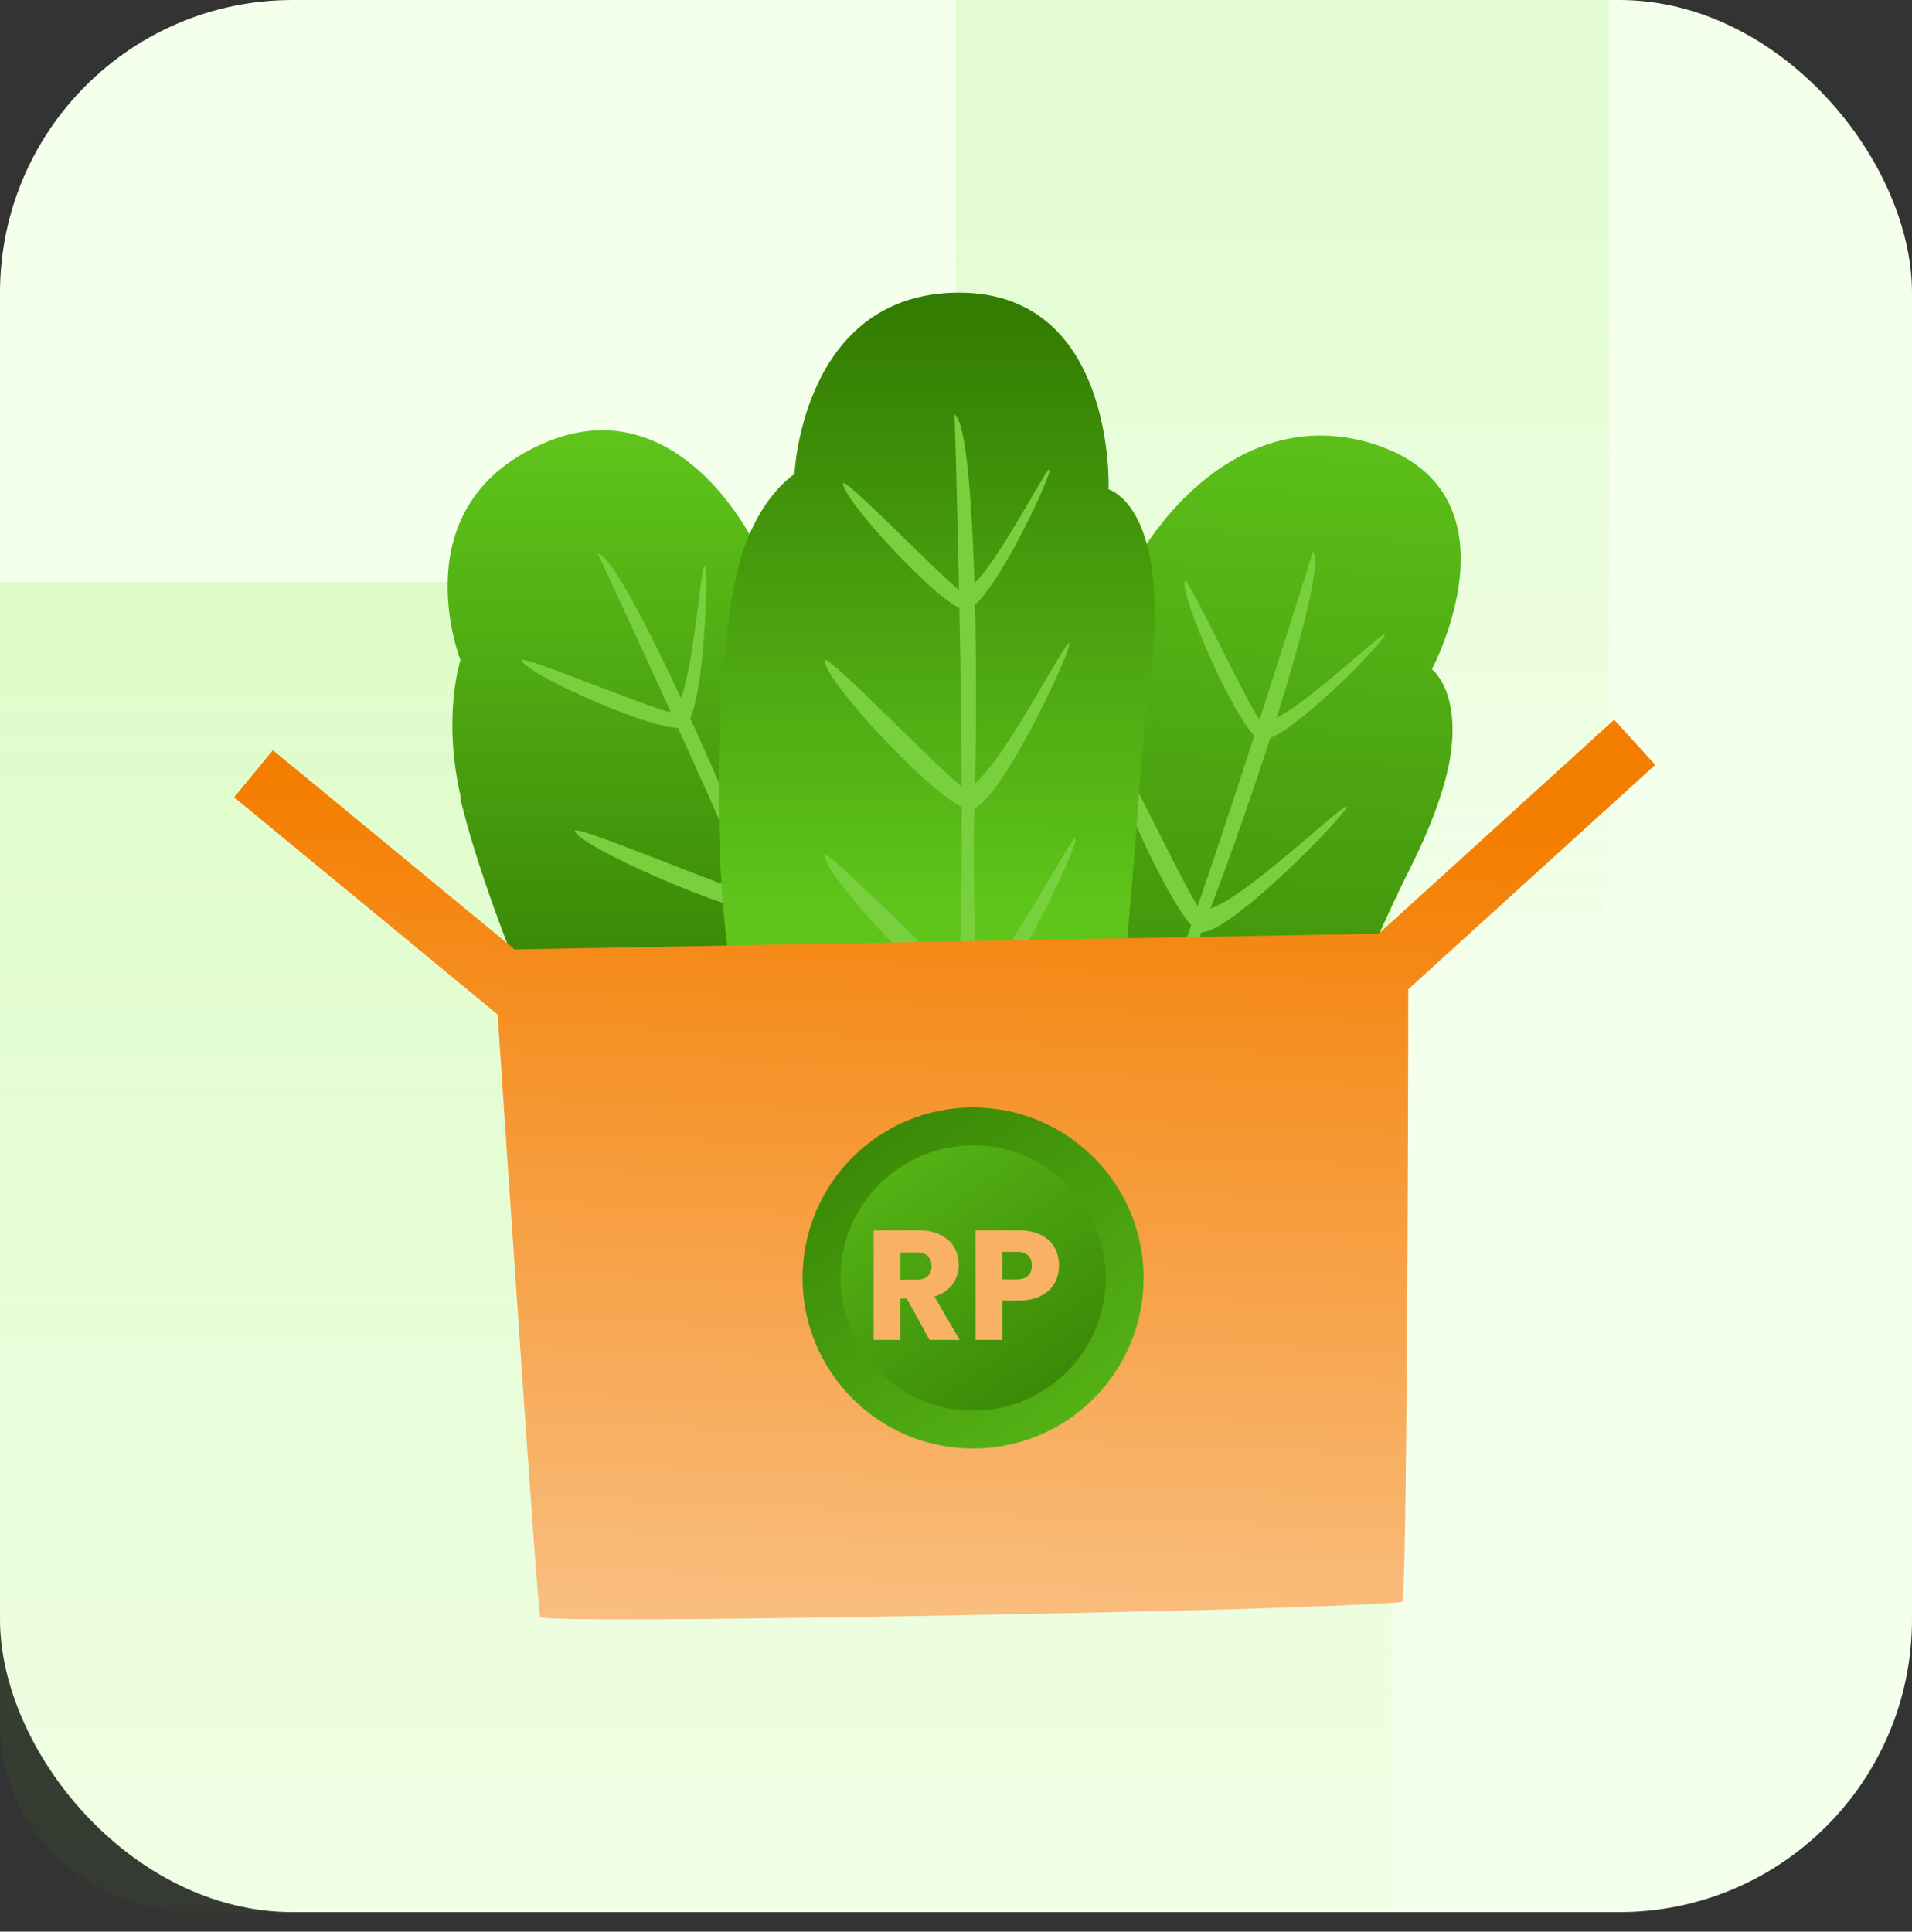 <svg width="98" height="99" viewBox="0 0 98 99" fill="none" xmlns="http://www.w3.org/2000/svg">
<rect x="0" y="0" width="98" height="99" fill="#333333" stroke="none"/>
<rect width="98" height="98" rx="15" fill="#F4FFEC"/>
<path d="M49 0H82.463V45.32C82.463 47.459 80.68 49.194 78.48 49.194H49V0Z" fill="url(#paint0_linear)"/>
<path d="M0 29.827H61.35C66.85 29.827 71.309 34.163 71.309 39.511V98.001H9.959C4.459 98.001 0 93.665 0 88.317V29.827Z" fill="url(#paint1_linear)"/>
<rect x="44.209" y="44.932" width="15.537" height="2.711" fill="white"/>
<rect x="48.59" y="50.355" width="6.772" height="1.549" fill="white"/>
<path d="M50.88 70.416C50.802 70.494 50.723 70.65 50.567 70.728C49.942 71.353 46.816 71.275 38.609 66.898C30.637 62.678 24.853 46.108 23.68 41.262C23.602 41.106 23.602 40.95 23.602 40.793C22.664 36.651 23.602 33.837 23.602 33.837C23.602 33.837 20.476 25.943 27.823 22.739C32.59 20.628 36.029 23.833 37.749 26.334C38.687 27.663 39.156 28.835 39.156 28.835C39.156 28.835 42.673 28.288 45.174 37.042C45.878 39.543 47.05 42.825 48.222 46.499C51.27 55.409 54.475 66.273 50.88 70.416Z" fill="url(#paint2_linear)"/>
<path d="M30.639 28.365C30.639 28.365 37.986 44.075 41.268 52.282C44.551 60.489 48.615 67.757 49.553 68.695C50.491 69.633 42.284 53.689 39.471 46.498C36.735 39.386 31.733 28.443 30.639 28.365Z" fill="#79D03E"/>
<path d="M29.465 42.589C29.387 42.199 37.125 45.481 38.454 45.794C39.782 46.106 40.33 37.04 40.564 36.884C40.877 36.727 40.564 46.263 39.235 46.732C37.985 47.044 29.622 43.371 29.465 42.589Z" fill="#79D03E"/>
<path d="M26.731 33.835C26.653 33.523 33.218 36.258 34.313 36.493C35.407 36.727 35.876 29.068 36.11 28.99C36.345 28.833 36.11 36.884 35.016 37.274C33.922 37.665 26.887 34.539 26.731 33.835Z" fill="#79D03E"/>
<path d="M74.329 38.836C74.094 40.242 73.469 42.118 72.297 44.463C68.154 52.592 61.355 72.835 53.539 73.069C53.07 73.069 52.132 72.444 50.959 70.412C49.943 68.77 48.771 66.113 47.286 62.127C45.801 57.985 46.739 51.966 48.302 46.339C50.1 40.164 52.679 34.537 53.773 32.661C55.883 28.988 58.463 28.362 58.463 28.362C58.463 28.362 58.775 27.815 59.322 27.112C60.964 24.923 64.95 20.937 70.577 22.813C78.159 25.392 73.391 34.302 73.391 34.302C73.391 34.302 74.876 35.397 74.329 38.836Z" fill="url(#paint3_linear)"/>
<path d="M67.293 28.287C67.293 28.287 62.135 44.857 59.008 53.142C55.882 61.426 54.006 69.477 54.084 70.884C54.163 72.212 58.852 54.861 61.588 47.749C64.401 40.558 68.075 29.147 67.293 28.287Z" fill="#79D03E"/>
<path d="M56.898 38.056C57.054 37.743 60.649 45.403 61.431 46.497C62.212 47.592 68.7 41.261 69.012 41.339C69.325 41.417 62.681 48.295 61.431 47.748C60.18 47.123 56.429 38.76 56.898 38.056Z" fill="#79D03E"/>
<path d="M60.728 29.771C60.885 29.536 63.855 35.946 64.558 36.883C65.183 37.821 70.655 32.507 70.967 32.507C71.28 32.585 65.652 38.368 64.558 37.899C63.464 37.431 60.416 30.396 60.728 29.771Z" fill="#79D03E"/>
<path d="M58.931 34.931C58.696 36.806 58.462 39.151 58.306 41.73C57.524 51.891 56.43 65.881 50.568 68.07C49.708 68.382 46.894 67.054 41.111 59.785C38.141 56.112 37.125 49.624 36.89 43.528C36.656 37.51 37.203 31.882 37.672 29.85C38.453 25.708 40.72 24.301 40.72 24.301C40.72 24.301 41.111 15 49.161 15C57.211 15 56.821 25.082 56.821 25.082C56.821 25.082 60.103 25.942 58.931 34.931Z" fill="url(#paint4_linear)"/>
<path d="M48.927 21.252C48.927 21.252 49.474 38.603 49.239 47.435C49.005 56.267 49.865 64.552 50.412 65.802C50.881 67.053 49.708 49.077 49.943 41.417C50.177 33.836 49.943 21.799 48.927 21.252Z" fill="#79D03E"/>
<path d="M42.284 33.836C42.362 33.446 48.224 39.542 49.318 40.324C50.412 41.105 54.477 32.977 54.789 32.977C55.102 32.977 51.116 41.574 49.709 41.496C48.302 41.418 42.049 34.696 42.284 33.836Z" fill="#79D03E"/>
<path d="M43.221 24.768C43.299 24.455 48.223 29.536 49.161 30.239C50.099 30.942 53.538 24.064 53.773 24.064C54.085 24.064 50.646 31.333 49.474 31.255C48.301 31.177 43.065 25.471 43.221 24.768Z" fill="#79D03E"/>
<path d="M42.284 43.839C42.362 43.448 48.38 49.623 49.474 50.482C50.569 51.342 54.789 42.979 55.102 42.979C55.492 42.901 51.35 51.811 49.943 51.655C48.458 51.577 42.049 44.699 42.284 43.839Z" fill="#79D03E"/>
<path fill-rule="evenodd" clip-rule="evenodd" d="M82.735 36.887L84.838 39.2L72.181 50.701C72.177 58.923 72.098 81.87 71.873 82.095C71.795 82.173 66.619 82.405 59.898 82.561C46.841 82.871 27.759 83.181 27.681 82.871C27.557 82.496 26.077 60.506 25.507 51.995L12 40.862L13.988 38.45L26.378 48.661L70.664 47.855L82.735 36.887Z" fill="url(#paint5_linear)"/>
<circle cx="49.875" cy="65.5" r="8.741" fill="url(#paint6_linear)"/>
<ellipse cx="49.876" cy="65.501" rx="6.798" ry="6.798" transform="rotate(-180 49.876 65.501)" fill="url(#paint7_linear)"/>
<path d="M47.644 68.674L46.476 66.554H46.148V68.674H44.78V63.058H47.076C47.519 63.058 47.895 63.135 48.204 63.29C48.519 63.444 48.754 63.658 48.908 63.93C49.063 64.197 49.14 64.495 49.14 64.826C49.14 65.199 49.034 65.532 48.82 65.826C48.612 66.119 48.303 66.327 47.892 66.45L49.188 68.674H47.644ZM46.148 65.586H46.996C47.247 65.586 47.434 65.525 47.556 65.402C47.684 65.279 47.748 65.106 47.748 64.882C47.748 64.668 47.684 64.501 47.556 64.378C47.434 64.255 47.247 64.194 46.996 64.194H46.148V65.586ZM54.279 64.866C54.279 65.191 54.204 65.49 54.055 65.762C53.906 66.028 53.676 66.245 53.367 66.41C53.058 66.575 52.674 66.658 52.215 66.658H51.367V68.674H49.999V63.058H52.215C52.663 63.058 53.042 63.135 53.351 63.29C53.66 63.444 53.892 63.658 54.047 63.93C54.202 64.202 54.279 64.514 54.279 64.866ZM52.111 65.57C52.372 65.57 52.567 65.508 52.695 65.386C52.823 65.263 52.887 65.09 52.887 64.866C52.887 64.642 52.823 64.469 52.695 64.346C52.567 64.223 52.372 64.162 52.111 64.162H51.367V65.57H52.111Z" fill="#F8B165"/>
<defs>
<linearGradient id="paint0_linear" x1="53.096" y1="12.042" x2="53.096" y2="49.194" gradientUnits="userSpaceOnUse">
<stop stop-color="#6DED18" stop-opacity="0.12"/>
<stop offset="1" stop-color="#6DED18" stop-opacity="0.01"/>
</linearGradient>
<linearGradient id="paint1_linear" x1="-5.066" y1="33.126" x2="-5.066" y2="110.985" gradientUnits="userSpaceOnUse">
<stop stop-color="#6DED18" stop-opacity="0.16"/>
<stop offset="1" stop-color="#6DED18" stop-opacity="0.01"/>
</linearGradient>
<linearGradient id="paint2_linear" x1="37.706" y1="22.053" x2="37.706" y2="71.01" gradientUnits="userSpaceOnUse">
<stop stop-color="#5FC51B"/>
<stop offset="0.663" stop-color="#347D03"/>
</linearGradient>
<linearGradient id="paint3_linear" x1="63.195" y1="18.124" x2="60.705" y2="73.069" gradientUnits="userSpaceOnUse">
<stop stop-color="#5FC51B"/>
<stop offset="0.879" stop-color="#347D03"/>
</linearGradient>
<linearGradient id="paint4_linear" x1="48.009" y1="15" x2="47.953" y2="60.723" gradientUnits="userSpaceOnUse">
<stop offset="0.025" stop-color="#347D03"/>
<stop offset="0.696" stop-color="#5FC51B"/>
</linearGradient>
<linearGradient id="paint5_linear" x1="46.479" y1="36.887" x2="44.334" y2="91.588" gradientUnits="userSpaceOnUse">
<stop offset="0.078" stop-color="#F47E00"/>
<stop offset="1" stop-color="#FACB99"/>
</linearGradient>
<linearGradient id="paint6_linear" x1="39.678" y1="55.303" x2="58.616" y2="82.496" gradientUnits="userSpaceOnUse">
<stop stop-color="#347D03"/>
<stop offset="0.898" stop-color="#5DC11A"/>
</linearGradient>
<linearGradient id="paint7_linear" x1="41.944" y1="57.569" x2="56.674" y2="78.719" gradientUnits="userSpaceOnUse">
<stop stop-color="#347D03"/>
<stop offset="0.898" stop-color="#5DC11A"/>
</linearGradient>
</defs>
</svg>
